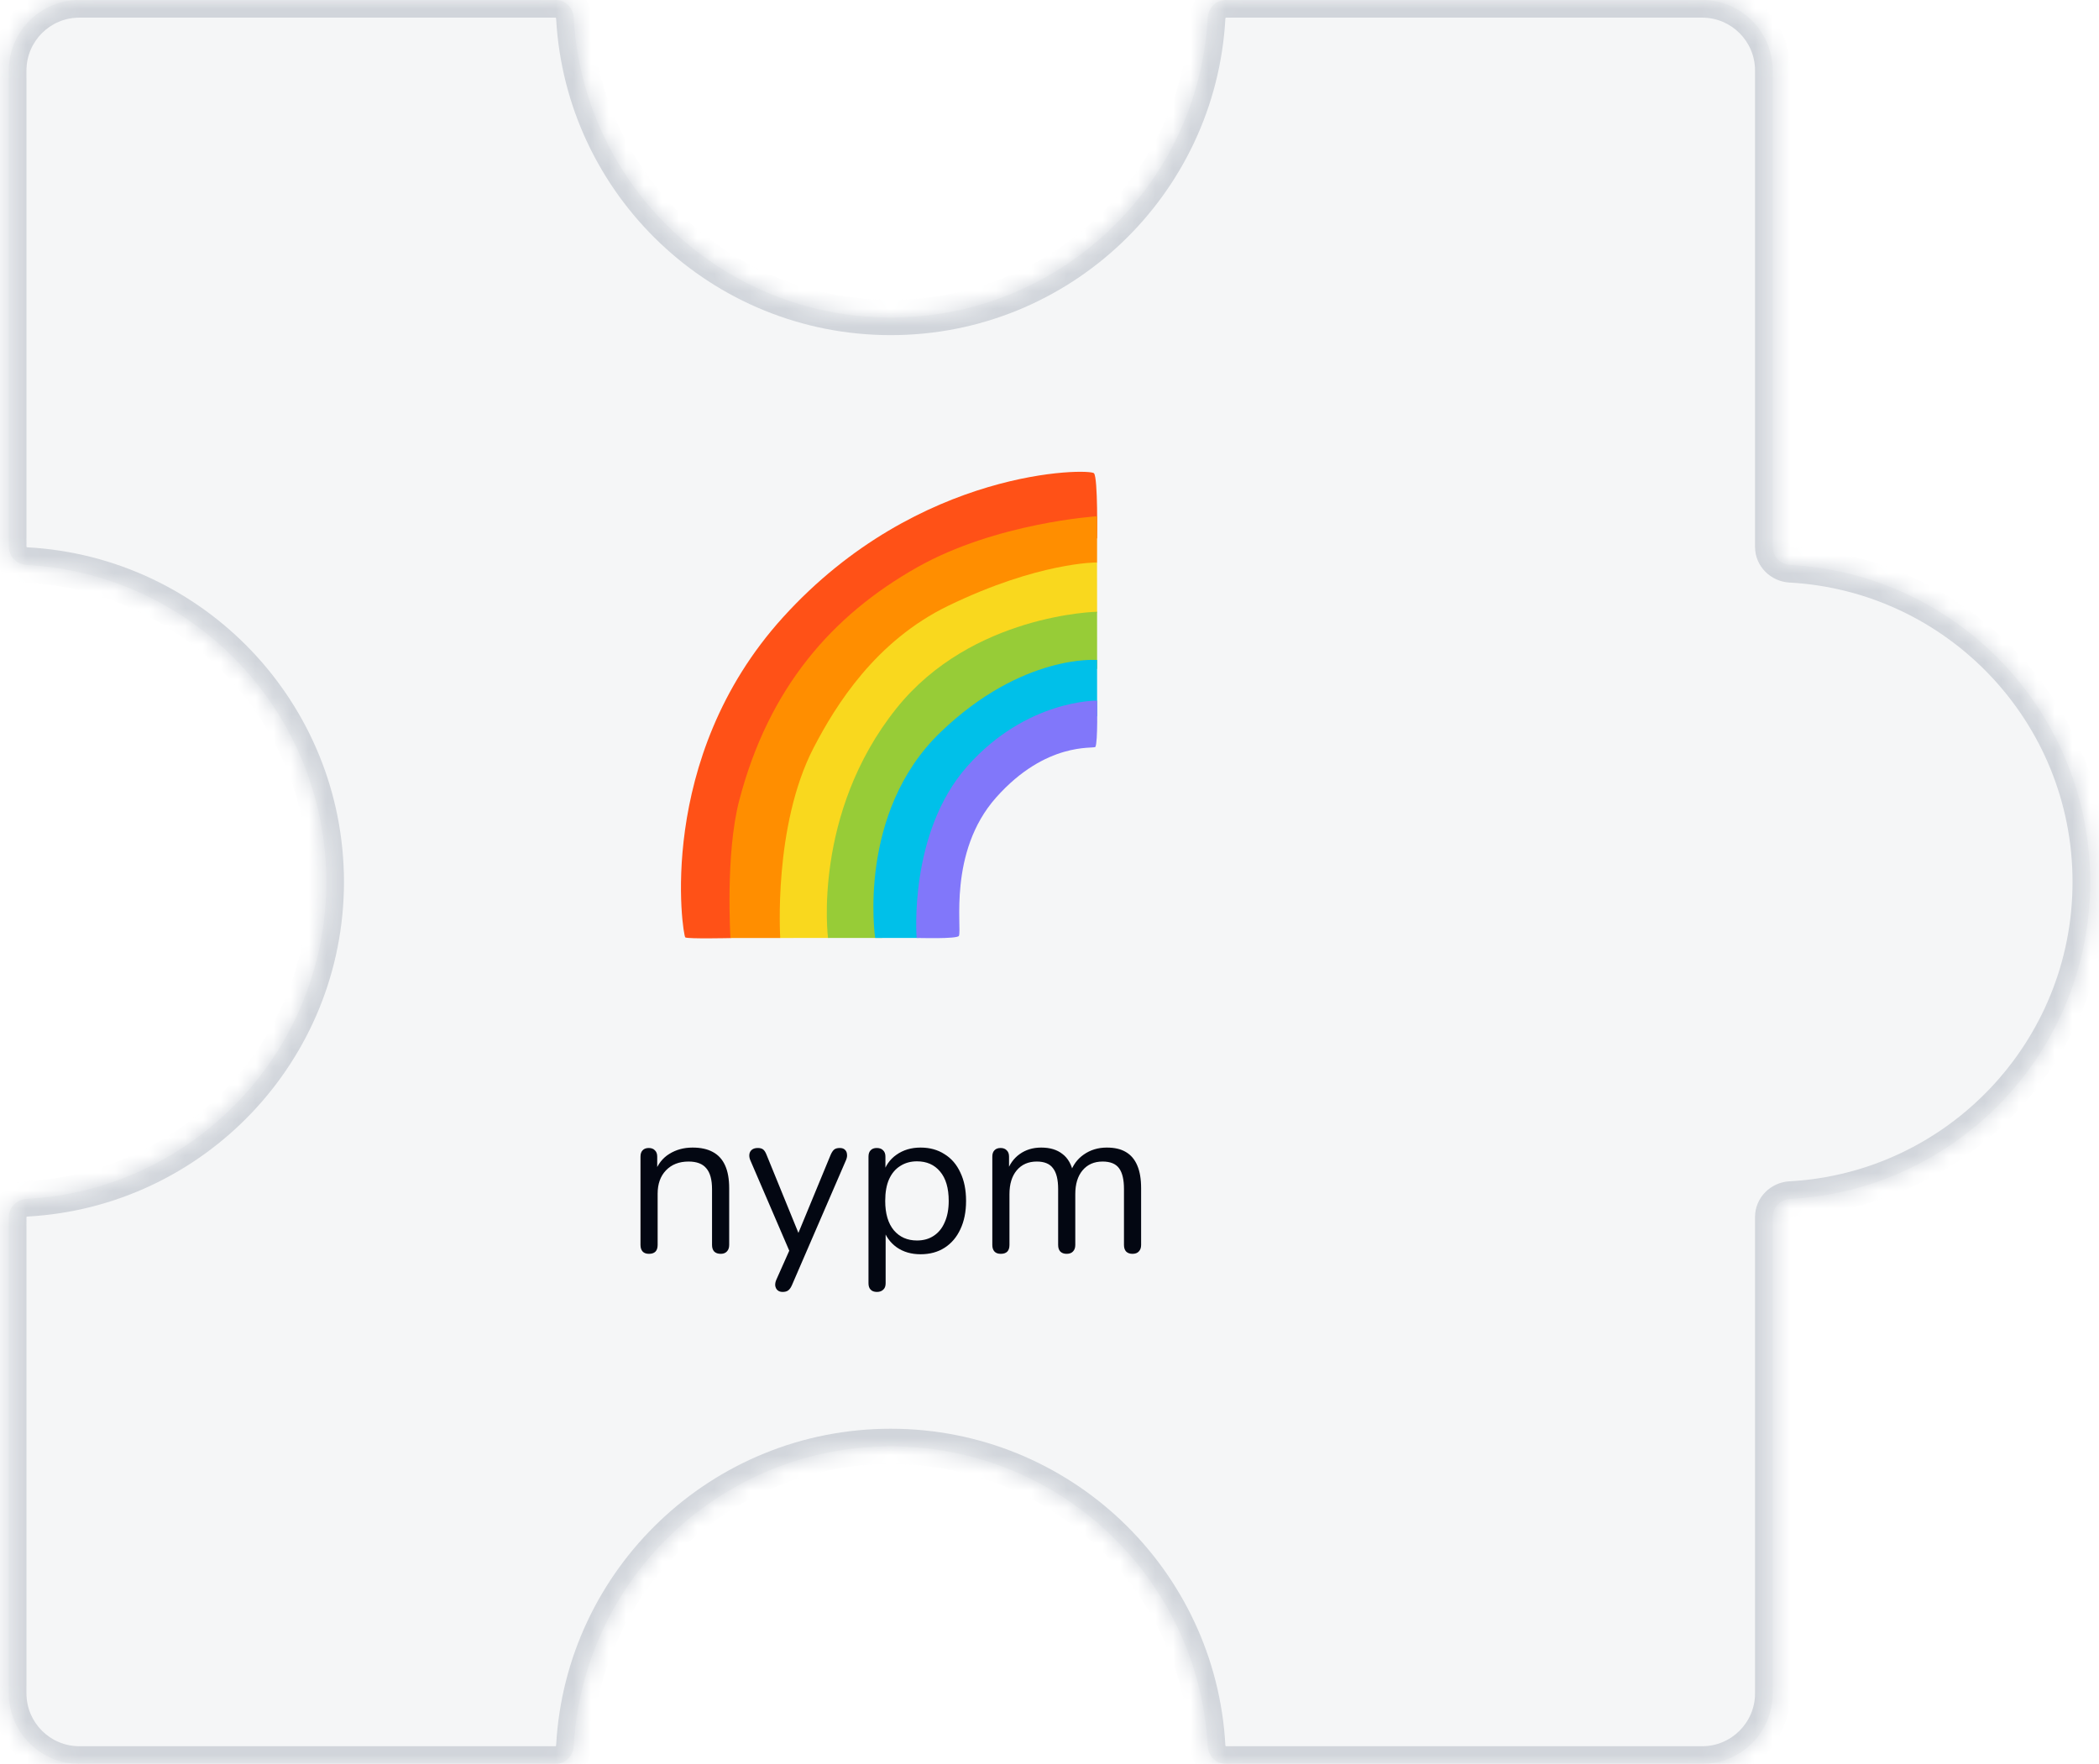 <svg width="119" height="100" viewBox="0 0 119 100" fill="none" xmlns="http://www.w3.org/2000/svg">
<mask id="path-1-inside-1_673_10146" fill="white">
<path fill-rule="evenodd" clip-rule="evenodd" d="M50.5 18C60.106 18 67.954 10.476 68.473 1C68.503 0.448 68.948 0 69.5 0L96.5 0C98.709 0 100.5 1.791 100.5 4V31C100.5 31.552 100.948 31.997 101.5 32.027C110.976 32.546 118.5 40.394 118.5 50C118.5 59.606 110.976 67.454 101.5 67.973C100.948 68.003 100.5 68.448 100.5 69V96C100.5 98.209 98.709 100 96.5 100H69.5C68.948 100 68.503 99.552 68.473 99C67.954 89.524 60.106 82 50.5 82C40.894 82 33.046 89.524 32.527 99C32.497 99.552 32.052 100 31.5 100H4.5C2.291 100 0.5 98.209 0.5 96L0.5 69C0.5 68.448 0.948 68.003 1.5 67.973C10.976 67.454 18.5 59.606 18.5 50C18.5 40.394 10.976 32.546 1.5 32.027C0.948 31.997 0.5 31.552 0.5 31L0.5 4C0.5 1.791 2.291 0 4.5 0L31.5 0C32.052 0 32.497 0.448 32.527 1C33.046 10.476 40.894 18 50.5 18Z"/>
</mask>
<path fill-rule="evenodd" clip-rule="evenodd" d="M50.5 18C60.106 18 67.954 10.476 68.473 1C68.503 0.448 68.948 0 69.5 0L96.5 0C98.709 0 100.5 1.791 100.5 4V31C100.5 31.552 100.948 31.997 101.5 32.027C110.976 32.546 118.5 40.394 118.5 50C118.5 59.606 110.976 67.454 101.5 67.973C100.948 68.003 100.5 68.448 100.5 69V96C100.5 98.209 98.709 100 96.5 100H69.5C68.948 100 68.503 99.552 68.473 99C67.954 89.524 60.106 82 50.5 82C40.894 82 33.046 89.524 32.527 99C32.497 99.552 32.052 100 31.5 100H4.5C2.291 100 0.5 98.209 0.5 96L0.5 69C0.5 68.448 0.948 68.003 1.5 67.973C10.976 67.454 18.5 59.606 18.5 50C18.5 40.394 10.976 32.546 1.5 32.027C0.948 31.997 0.5 31.552 0.5 31L0.5 4C0.5 1.791 2.291 0 4.5 0L31.5 0C32.052 0 32.497 0.448 32.527 1C33.046 10.476 40.894 18 50.5 18Z" fill="#D1D5DB" fill-opacity="0.2"/>
<path d="M96.5 0V-1V0ZM32.527 1L33.526 0.945L32.527 1ZM1.5 67.973L1.445 66.974L1.5 67.973ZM32.527 99L31.529 98.945L32.527 99ZM101.5 67.973L101.555 68.971L101.5 67.973ZM68.473 99L69.471 98.945L68.473 99ZM101.5 32.027L101.555 31.029L101.5 32.027ZM67.474 0.945C66.984 9.894 59.572 17 50.5 17L50.5 19C60.64 19 68.924 11.058 69.471 1.055L67.474 0.945ZM96.5 -1L69.5 -1V1L96.5 1V-1ZM101.5 4C101.5 1.239 99.261 -1 96.5 -1V1C98.157 1 99.5 2.343 99.5 4L101.5 4ZM101.5 31V4L99.5 4V31H101.5ZM101.445 33.026C110.394 33.516 117.5 40.928 117.5 50H119.5C119.5 39.86 111.558 31.576 101.555 31.029L101.445 33.026ZM117.5 50C117.5 59.072 110.394 66.484 101.445 66.974L101.555 68.971C111.558 68.424 119.5 60.14 119.5 50H117.5ZM101.5 96V69H99.5V96H101.5ZM96.5 101C99.261 101 101.5 98.761 101.5 96H99.5C99.5 97.657 98.157 99 96.5 99V101ZM69.5 101H96.5V99H69.5V101ZM50.5 83C59.572 83 66.984 90.106 67.474 99.055L69.471 98.945C68.924 88.942 60.64 81 50.5 81V83ZM33.526 99.055C34.016 90.106 41.428 83 50.5 83V81C40.36 81 32.077 88.942 31.529 98.945L33.526 99.055ZM4.5 101H31.5L31.5 99H4.5V101ZM-0.5 96C-0.5 98.761 1.739 101 4.5 101V99C2.843 99 1.5 97.657 1.5 96H-0.5ZM-0.5 69L-0.5 96H1.5L1.5 69H-0.5ZM17.5 50C17.5 59.072 10.394 66.484 1.445 66.974L1.555 68.971C11.558 68.424 19.5 60.14 19.5 50L17.5 50ZM1.445 33.026C10.394 33.516 17.5 40.928 17.5 50L19.5 50C19.5 39.86 11.558 31.576 1.555 31.029L1.445 33.026ZM-0.5 4L-0.5 31H1.5L1.5 4H-0.5ZM4.5 -1C1.739 -1 -0.5 1.239 -0.5 4H1.5C1.5 2.343 2.843 1 4.5 1V-1ZM31.5 -1L4.5 -1V1L31.5 1V-1ZM50.5 17C41.428 17 34.016 9.894 33.526 0.945L31.529 1.055C32.077 11.058 40.36 19 50.5 19L50.5 17ZM31.5 1C31.501 1 31.501 1 31.501 1C31.5 1 31.5 1 31.5 1C31.5 1 31.503 1.001 31.508 1.006C31.519 1.016 31.528 1.033 31.529 1.055L33.526 0.945C33.468 -0.101 32.618 -1 31.5 -1V1ZM1.555 31.029C1.533 31.028 1.516 31.019 1.506 31.008C1.501 31.003 1.5 31 1.5 31C1.5 31 1.5 31 1.5 31.001C1.5 31.001 1.5 31.001 1.5 31H-0.5C-0.5 32.118 0.399 32.968 1.445 33.026L1.555 31.029ZM1.5 69C1.5 68.999 1.5 68.999 1.5 68.999C1.5 69 1.5 69 1.5 69C1.5 69 1.501 68.997 1.506 68.992C1.516 68.981 1.533 68.972 1.555 68.971L1.445 66.974C0.399 67.031 -0.5 67.882 -0.5 69H1.5ZM69.471 1.055C69.472 1.033 69.481 1.016 69.492 1.006C69.497 1.001 69.5 1 69.5 1C69.5 1 69.5 1 69.499 1C69.499 1 69.499 1 69.5 1V-1C68.382 -1 67.531 -0.101 67.474 0.945L69.471 1.055ZM31.529 98.945C31.528 98.967 31.519 98.984 31.508 98.994C31.503 98.999 31.5 99 31.5 99C31.5 99 31.5 99 31.501 99C31.501 99 31.501 99 31.5 99L31.5 101C32.618 101 33.468 100.101 33.526 99.055L31.529 98.945ZM101.445 66.974C100.399 67.031 99.5 67.882 99.5 69H101.5C101.5 68.999 101.5 68.999 101.5 68.999C101.5 69 101.5 69 101.5 69C101.5 69 101.501 68.997 101.506 68.992C101.516 68.981 101.533 68.972 101.555 68.971L101.445 66.974ZM69.5 99C69.499 99 69.499 99 69.499 99C69.5 99 69.5 99 69.5 99C69.5 99 69.497 98.999 69.492 98.994C69.481 98.984 69.472 98.967 69.471 98.945L67.474 99.055C67.531 100.101 68.382 101 69.5 101V99ZM99.5 31C99.5 32.118 100.399 32.968 101.445 33.026L101.555 31.029C101.533 31.028 101.516 31.019 101.506 31.008C101.501 31.003 101.5 31 101.5 31C101.5 31 101.5 31 101.5 31.001C101.5 31.001 101.5 31.001 101.5 31H99.5Z" fill="#D1D5DB" mask="url(#path-1-inside-1_673_10146)"/>
<path d="M36.792 71.084C36.632 71.084 36.512 71.04 36.432 70.952C36.352 70.864 36.312 70.74 36.312 70.58V65.576C36.312 65.416 36.352 65.296 36.432 65.216C36.512 65.128 36.628 65.084 36.78 65.084C36.932 65.084 37.048 65.128 37.128 65.216C37.216 65.296 37.26 65.416 37.26 65.576V66.608L37.128 66.464C37.296 66 37.568 65.652 37.944 65.42C38.328 65.18 38.768 65.06 39.264 65.06C39.728 65.06 40.112 65.144 40.416 65.312C40.728 65.48 40.96 65.736 41.112 66.08C41.264 66.416 41.34 66.844 41.34 67.364V70.58C41.34 70.74 41.296 70.864 41.208 70.952C41.128 71.04 41.012 71.084 40.86 71.084C40.7 71.084 40.576 71.04 40.488 70.952C40.408 70.864 40.368 70.74 40.368 70.58V67.424C40.368 66.88 40.26 66.484 40.044 66.236C39.836 65.98 39.5 65.852 39.036 65.852C38.5 65.852 38.072 66.02 37.752 66.356C37.44 66.684 37.284 67.124 37.284 67.676V70.58C37.284 70.916 37.12 71.084 36.792 71.084ZM44.37 73.244C44.25 73.244 44.154 73.212 44.082 73.148C44.01 73.084 43.966 72.996 43.95 72.884C43.942 72.78 43.962 72.672 44.01 72.56L44.838 70.7V71.12L42.534 65.768C42.486 65.648 42.47 65.536 42.486 65.432C42.502 65.328 42.55 65.244 42.63 65.18C42.71 65.116 42.822 65.084 42.966 65.084C43.094 65.084 43.194 65.112 43.266 65.168C43.338 65.224 43.402 65.324 43.458 65.468L45.426 70.292H45.102L47.094 65.468C47.158 65.324 47.226 65.224 47.298 65.168C47.37 65.112 47.474 65.084 47.61 65.084C47.738 65.084 47.834 65.116 47.898 65.18C47.97 65.244 48.01 65.328 48.018 65.432C48.034 65.528 48.018 65.636 47.97 65.756L44.898 72.86C44.834 73.004 44.762 73.104 44.682 73.16C44.61 73.216 44.506 73.244 44.37 73.244ZM49.718 73.244C49.558 73.244 49.438 73.2 49.358 73.112C49.278 73.032 49.238 72.912 49.238 72.752V65.576C49.238 65.416 49.278 65.296 49.358 65.216C49.438 65.128 49.554 65.084 49.706 65.084C49.866 65.084 49.986 65.128 50.066 65.216C50.154 65.296 50.198 65.416 50.198 65.576V66.716L50.066 66.548C50.194 66.092 50.446 65.732 50.822 65.468C51.206 65.196 51.662 65.06 52.19 65.06C52.71 65.06 53.162 65.184 53.546 65.432C53.938 65.672 54.238 66.02 54.446 66.476C54.662 66.924 54.77 67.46 54.77 68.084C54.77 68.7 54.662 69.236 54.446 69.692C54.238 70.14 53.942 70.488 53.558 70.736C53.174 70.984 52.718 71.108 52.19 71.108C51.662 71.108 51.21 70.976 50.834 70.712C50.458 70.44 50.202 70.08 50.066 69.632H50.21V72.752C50.21 72.912 50.166 73.032 50.078 73.112C49.99 73.2 49.87 73.244 49.718 73.244ZM51.986 70.328C52.354 70.328 52.67 70.24 52.934 70.064C53.206 69.888 53.414 69.632 53.558 69.296C53.71 68.96 53.786 68.556 53.786 68.084C53.786 67.356 53.622 66.8 53.294 66.416C52.974 66.032 52.538 65.84 51.986 65.84C51.626 65.84 51.31 65.928 51.038 66.104C50.766 66.272 50.554 66.524 50.402 66.86C50.258 67.188 50.186 67.596 50.186 68.084C50.186 68.804 50.35 69.36 50.678 69.752C51.006 70.136 51.442 70.328 51.986 70.328ZM56.738 71.084C56.578 71.084 56.458 71.04 56.378 70.952C56.298 70.864 56.258 70.74 56.258 70.58V65.576C56.258 65.416 56.298 65.296 56.378 65.216C56.458 65.128 56.574 65.084 56.726 65.084C56.878 65.084 56.994 65.128 57.074 65.216C57.162 65.296 57.206 65.416 57.206 65.576V66.632L57.074 66.464C57.226 66.016 57.47 65.672 57.806 65.432C58.15 65.184 58.558 65.06 59.03 65.06C59.526 65.06 59.926 65.18 60.23 65.42C60.542 65.652 60.75 66.016 60.854 66.512H60.674C60.818 66.064 61.074 65.712 61.442 65.456C61.818 65.192 62.254 65.06 62.75 65.06C63.19 65.06 63.55 65.144 63.83 65.312C64.118 65.48 64.334 65.736 64.478 66.08C64.622 66.416 64.694 66.844 64.694 67.364V70.58C64.694 70.74 64.65 70.864 64.562 70.952C64.482 71.04 64.362 71.084 64.202 71.084C64.05 71.084 63.93 71.04 63.842 70.952C63.762 70.864 63.722 70.74 63.722 70.58V67.412C63.722 66.876 63.63 66.484 63.446 66.236C63.262 65.98 62.95 65.852 62.51 65.852C62.03 65.852 61.65 66.02 61.37 66.356C61.098 66.684 60.962 67.132 60.962 67.7V70.58C60.962 70.74 60.918 70.864 60.83 70.952C60.75 71.04 60.63 71.084 60.47 71.084C60.318 71.084 60.198 71.04 60.11 70.952C60.03 70.864 59.99 70.74 59.99 70.58V67.412C59.99 66.876 59.894 66.484 59.702 66.236C59.518 65.98 59.21 65.852 58.778 65.852C58.298 65.852 57.918 66.02 57.638 66.356C57.366 66.684 57.23 67.132 57.23 67.7V70.58C57.23 70.916 57.066 71.084 56.738 71.084Z" fill="#030712"/>
<path d="M42.708 50.636L41.442 53.182C41.442 53.182 38.992 53.237 38.852 53.145C38.712 53.053 37.106 43.028 44.395 34.993C52.103 26.49 61.79 26.551 62.022 26.831C62.253 27.109 62.197 30.508 62.197 30.508L42.708 50.636Z" fill="#FF5117"/>
<path d="M51.983 32.171C47.197 34.877 43.583 38.972 41.91 45.379C41.113 48.426 41.413 53.178 41.413 53.178H44.239L52.646 40.836L62.197 31.884V29.268C62.197 29.268 56.483 29.625 51.983 32.171Z" fill="#FF8E00"/>
<path d="M46.129 42.389C43.822 46.834 44.235 53.178 44.235 53.178L46.993 53.175L56.415 40.658L62.199 34.711L62.194 31.887C62.194 31.887 58.898 31.856 53.766 34.341C49.645 36.334 47.385 39.972 46.129 42.389Z" fill="#F9D81E"/>
<path d="M50.822 40.16C46.038 46.138 46.943 53.175 46.943 53.175H50.012L55.253 43.666L62.199 37.907L62.197 34.682C62.197 34.682 55.096 34.816 50.822 40.16Z" fill="#97CC37"/>
<path d="M53.328 41.505C48.555 46.088 49.616 53.175 49.616 53.175H52.079L55.75 43.975L62.199 40.599L62.197 37.417C62.197 37.417 57.977 37.045 53.328 41.505Z" fill="#00C0E9"/>
<path d="M62.1 42.345C62.247 42.115 62.199 39.72 62.199 39.72C62.199 39.72 58.206 39.648 54.842 43.439C51.484 47.223 51.968 53.175 51.968 53.175C51.968 53.175 54.269 53.245 54.363 53.059C54.551 52.688 53.727 48.306 56.472 45.215C59.316 42.015 62.019 42.468 62.1 42.345Z" fill="#8177FA"/>
</svg>
